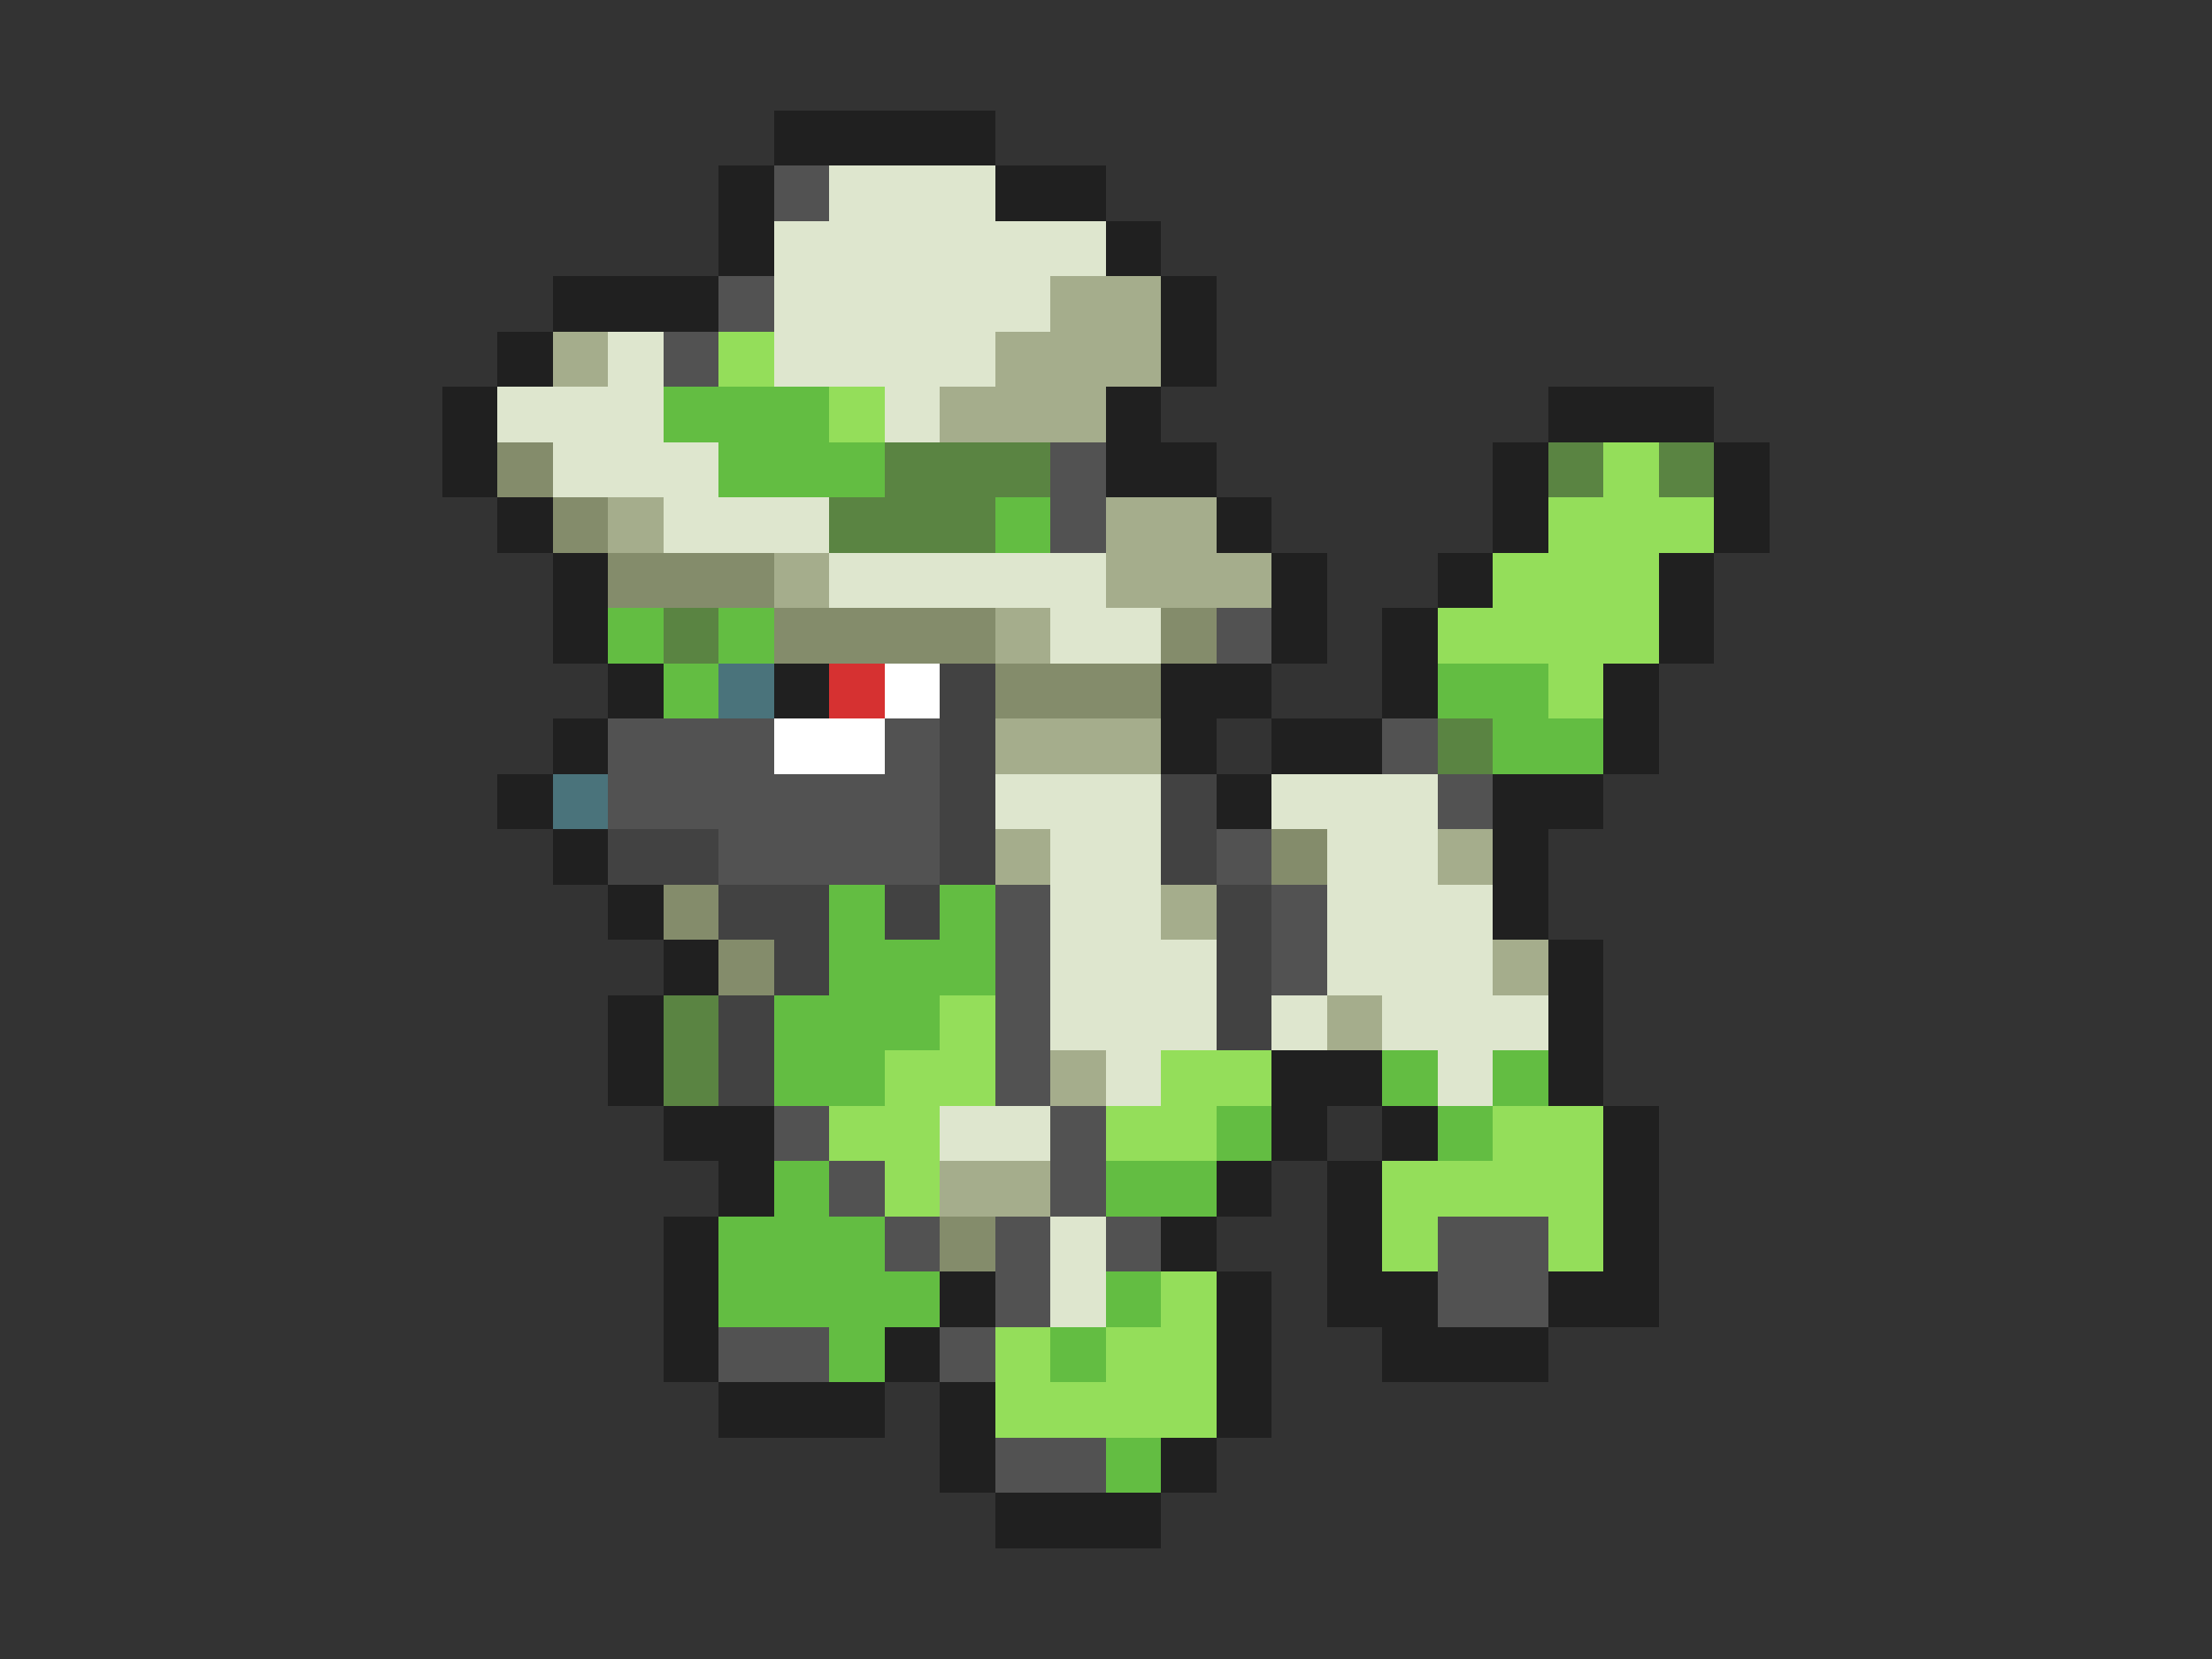 <svg xmlns="http://www.w3.org/2000/svg" viewBox="0 -0.5 40 30" shape-rendering="crispEdges">
<rect x="0" y="-0.5" width="40" height="30" fill="#333333" stroke="none"/>
<path stroke="#202020" d="M14 2h4M13 3h1M18 3h2M13 4h1M20 4h1M10 5h3M21 5h1M9 6h1M21 6h1M8 7h1M20 7h1M28 7h3M8 8h1M20 8h2M27 8h1M31 8h1M9 9h1M22 9h1M27 9h1M31 9h1M10 10h1M23 10h1M26 10h1M30 10h1M10 11h1M23 11h1M25 11h1M30 11h1M11 12h1M14 12h1M21 12h2M25 12h1M29 12h1M10 13h1M21 13h1M23 13h2M29 13h1M9 14h1M22 14h1M27 14h2M10 15h1M27 15h1M11 16h1M27 16h1M12 17h1M28 17h1M11 18h1M28 18h1M11 19h1M23 19h2M28 19h1M12 20h2M23 20h1M25 20h1M29 20h1M13 21h1M22 21h1M24 21h1M29 21h1M12 22h1M21 22h1M24 22h1M29 22h1M12 23h1M17 23h1M22 23h1M24 23h2M28 23h2M12 24h1M16 24h1M22 24h1M25 24h3M13 25h3M17 25h1M22 25h1M17 26h1M21 26h1M18 27h3" />
<path stroke="#525252" d="M14 3h1M13 5h1M12 6h1M19 8h1M19 9h1M22 11h1M11 13h3M16 13h1M25 13h1M11 14h6M26 14h1M13 15h4M22 15h1M18 16h1M23 16h1M18 17h1M23 17h1M18 18h1M18 19h1M14 20h1M19 20h1M15 21h1M19 21h1M16 22h1M18 22h1M20 22h1M26 22h2M18 23h1M26 23h2M13 24h2M17 24h1M18 26h2" />
<path stroke="#dee6ce" d="M15 3h3M14 4h6M14 5h5M11 6h1M14 6h4M9 7h3M16 7h1M10 8h3M12 9h3M15 10h5M19 11h2M18 14h3M23 14h3M19 15h2M24 15h2M19 16h2M24 16h3M19 17h3M24 17h3M19 18h3M23 18h1M25 18h3M20 19h1M26 19h1M17 20h2M19 22h1M19 23h1" />
<path stroke="#a5ad8c" d="M19 5h2M10 6h1M18 6h3M17 7h3M11 9h1M20 9h2M14 10h1M20 10h3M18 11h1M18 13h3M18 15h1M26 15h1M21 16h1M27 17h1M24 18h1M19 19h1M17 21h2" />
<path stroke="#94de5a" d="M13 6h1M15 7h1M29 8h1M28 9h3M27 10h3M26 11h4M28 12h1M17 18h1M16 19h2M21 19h2M15 20h2M20 20h2M27 20h2M16 21h1M25 21h4M25 22h1M28 22h1M21 23h1M18 24h1M20 24h2M18 25h4" />
<path stroke="#63bd42" d="M12 7h3M13 8h3M18 9h1M11 11h1M13 11h1M12 12h1M26 12h2M27 13h2M15 16h1M17 16h1M15 17h3M14 18h3M14 19h2M25 19h1M27 19h1M22 20h1M26 20h1M14 21h1M20 21h2M13 22h3M13 23h4M20 23h1M15 24h1M19 24h1M20 26h1" />
<path stroke="#848c6b" d="M9 8h1M10 9h1M11 10h3M14 11h4M21 11h1M18 12h3M23 15h1M12 16h1M13 17h1M17 22h1" />
<path stroke="#5a8442" d="M16 8h3M28 8h1M30 8h1M15 9h3M12 11h1M26 13h1M12 18h1M12 19h1" />
<path stroke="#4a737b" d="M13 12h1M10 14h1" />
<path stroke="#d63131" d="M15 12h1" />
<path stroke="#ffffff" d="M16 12h1M14 13h2" />
<path stroke="#424242" d="M17 12h1M17 13h1M17 14h1M21 14h1M11 15h2M17 15h1M21 15h1M13 16h2M16 16h1M22 16h1M14 17h1M22 17h1M13 18h1M22 18h1M13 19h1" />
</svg>